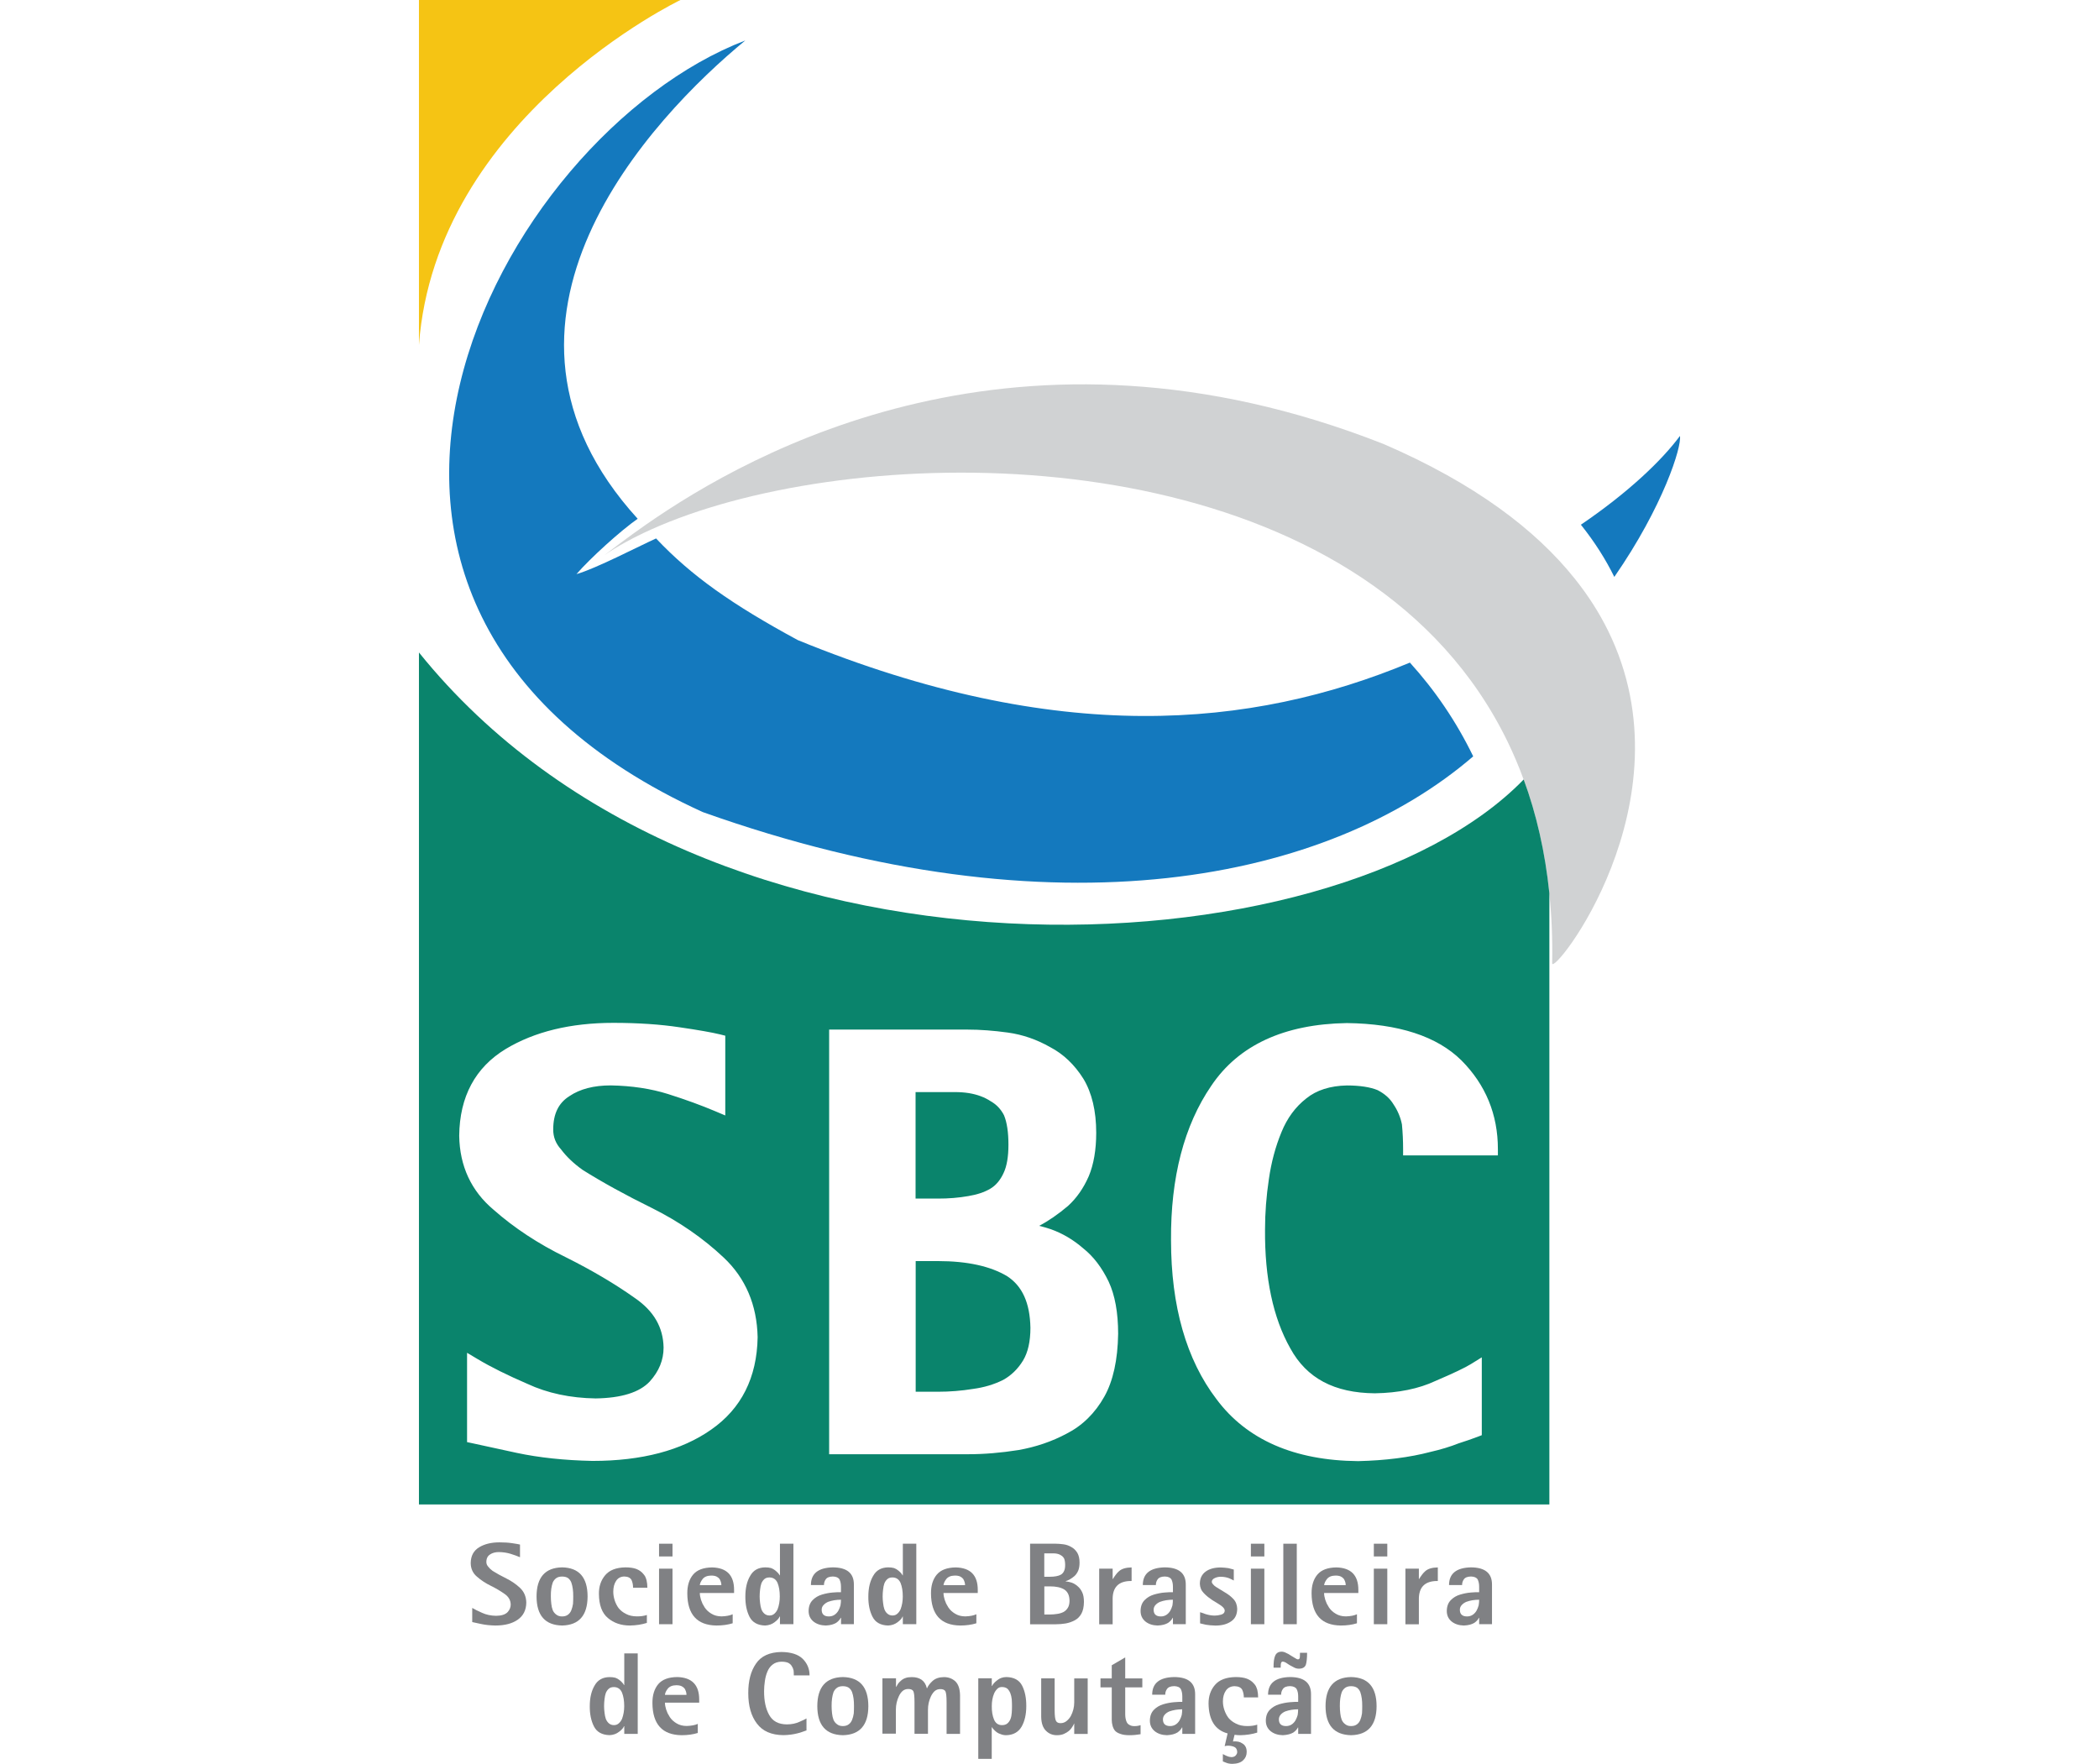 <svg width="238" height="200" viewBox="0 0 238 200" fill="none" xmlns="http://www.w3.org/2000/svg">
<path d="M182.331 71.507C181.352 69.518 180.105 67.541 178.541 65.593C174.14 60.088 167.26 54.826 156.881 50.345C115.616 34.09 85.207 51.168 73.264 59.473C71.032 61.023 69.442 62.273 68.552 62.935C70.053 61.911 71.814 60.947 73.798 60.053C95.057 50.451 141.606 49.037 163.787 73.513C166.611 76.627 169.034 80.161 170.967 84.145C171.622 85.506 172.226 86.921 172.76 88.383C174.198 92.29 175.19 96.587 175.673 101.293C175.934 103.809 176.048 106.437 175.997 109.19C175.8 111.09 191.94 90.999 182.331 71.507Z" fill="#D0D2D3"/>
<path d="M58.962 176.57C58.651 176.434 58.295 176.31 57.9 176.186C57.506 176.061 57.067 175.996 56.584 175.984C56.171 175.984 55.834 176.073 55.573 176.251C55.293 176.428 55.147 176.712 55.147 177.109C55.147 177.304 55.217 177.482 55.357 177.642C55.484 177.808 55.649 177.967 55.859 178.121C56.31 178.405 56.832 178.69 57.417 178.98C58.002 179.27 58.523 179.631 58.969 180.051C59.426 180.483 59.662 181.04 59.675 181.72C59.662 182.567 59.337 183.212 58.708 183.65C58.078 184.094 57.233 184.313 56.171 184.313C55.554 184.301 55.007 184.242 54.524 184.135C54.034 184.029 53.709 183.958 53.544 183.922V182.318C53.843 182.496 54.212 182.679 54.663 182.875C55.128 183.088 55.649 183.2 56.241 183.212C56.864 183.206 57.303 183.064 57.563 182.786C57.792 182.531 57.907 182.247 57.907 181.939C57.9 181.442 57.665 181.04 57.207 180.726C56.756 180.406 56.241 180.098 55.649 179.808C55.058 179.518 54.536 179.175 54.085 178.778C53.62 178.388 53.379 177.873 53.373 177.239C53.379 176.422 53.703 175.819 54.333 175.44C54.95 175.067 55.713 174.883 56.635 174.883C57.175 174.883 57.659 174.913 58.078 174.978C58.492 175.037 58.784 175.09 58.962 175.132V176.57Z" fill="#808184"/>
<path d="M63.732 184.313C61.811 184.272 60.845 183.176 60.838 181.016C60.845 178.855 61.811 177.754 63.732 177.719C65.652 177.754 66.619 178.849 66.625 181.016C66.612 183.176 65.652 184.272 63.732 184.313ZM62.46 181.022C62.46 181.312 62.479 181.59 62.511 181.856C62.536 182.117 62.593 182.36 62.676 182.579C62.771 182.792 62.905 182.957 63.083 183.082C63.248 183.212 63.465 183.283 63.732 183.283C64.005 183.283 64.234 183.218 64.406 183.082C64.571 182.957 64.698 182.792 64.781 182.579C64.87 182.36 64.933 182.117 64.972 181.856C64.991 181.59 64.997 181.312 64.997 181.022C65.004 180.4 64.933 179.873 64.781 179.435C64.698 179.228 64.571 179.057 64.406 178.932C64.228 178.814 64.005 178.761 63.732 178.761C63.465 178.761 63.248 178.82 63.083 178.932C62.905 179.057 62.771 179.222 62.676 179.435C62.523 179.873 62.447 180.4 62.46 181.022Z" fill="#808184"/>
<path d="M73.347 184.017C72.768 184.201 72.126 184.301 71.426 184.313C70.428 184.313 69.595 184.029 68.927 183.461C68.26 182.904 67.922 181.999 67.91 180.738C67.897 179.891 68.139 179.181 68.622 178.607C69.105 178.032 69.868 177.737 70.911 177.719C71.407 177.719 71.827 177.778 72.158 177.902C72.469 178.027 72.717 178.198 72.908 178.423C73.01 178.53 73.093 178.642 73.156 178.755C73.22 178.891 73.27 179.027 73.309 179.169C73.372 179.447 73.404 179.737 73.404 180.027H71.782C71.782 179.708 71.725 179.418 71.611 179.157C71.471 178.897 71.197 178.766 70.797 178.755C70.383 178.761 70.072 178.926 69.862 179.246C69.646 179.572 69.538 179.986 69.538 180.477C69.538 180.791 69.589 181.111 69.69 181.436C69.792 181.762 69.945 182.07 70.148 182.348C70.371 182.614 70.644 182.833 70.981 182.999C71.325 183.182 71.738 183.277 72.24 183.277C72.673 183.277 73.042 183.224 73.347 183.117V184.017Z" fill="#808184"/>
<path d="M74.727 175.037H76.253V176.482H74.727V175.037ZM74.727 177.867H76.253V184.165H74.727V177.867Z" fill="#808184"/>
<path d="M83.07 184.059C82.536 184.225 81.925 184.313 81.232 184.313C79.051 184.284 77.945 183.07 77.932 180.685C77.925 179.791 78.142 179.069 78.593 178.536C79.045 178.003 79.763 177.737 80.749 177.725C82.409 177.767 83.235 178.619 83.235 180.27V180.626H79.35C79.35 180.845 79.394 181.105 79.483 181.395C79.534 181.537 79.591 181.685 79.655 181.833C79.725 181.969 79.808 182.117 79.903 182.265C80.094 182.549 80.348 182.786 80.66 182.97C80.984 183.171 81.372 183.278 81.824 183.278C82.345 183.26 82.765 183.183 83.076 183.035V184.059H83.07ZM81.792 179.744C81.798 179.525 81.735 179.288 81.588 179.033C81.499 178.921 81.385 178.826 81.239 178.755C81.086 178.684 80.882 178.649 80.628 178.649C80.183 178.66 79.865 178.791 79.662 179.051C79.471 179.3 79.369 179.531 79.35 179.738H81.792V179.744Z" fill="#808184"/>
<path d="M88.425 183.301H88.393C88.323 183.497 88.138 183.704 87.84 183.929C87.541 184.166 87.178 184.29 86.758 184.314C85.9 184.29 85.309 183.958 84.984 183.319C84.66 182.68 84.507 181.916 84.514 181.016C84.514 180.069 84.698 179.288 85.067 178.672C85.417 178.045 85.983 177.731 86.765 177.719C87.013 177.719 87.229 177.743 87.426 177.796C87.611 177.867 87.763 177.95 87.884 178.051C88.138 178.252 88.31 178.441 88.406 178.619H88.437V175.032H89.963V184.16H88.437V183.301H88.425ZM86.135 181.022C86.135 181.259 86.154 181.508 86.186 181.762C86.212 182.023 86.263 182.259 86.332 182.467C86.415 182.68 86.53 182.846 86.676 182.97C86.835 183.106 87.026 183.177 87.254 183.177C87.477 183.177 87.662 183.106 87.808 182.97C87.954 182.846 88.075 182.674 88.17 182.467C88.336 182.029 88.418 181.549 88.418 181.022C88.418 180.419 88.336 179.909 88.17 179.495C87.992 179.081 87.687 178.868 87.254 178.862C87.007 178.862 86.816 178.921 86.676 179.045C86.53 179.17 86.415 179.335 86.332 179.537C86.263 179.738 86.212 179.969 86.186 180.229C86.154 180.478 86.135 180.744 86.135 181.022Z" fill="#808184"/>
<path d="M95.356 183.437H95.331C95.235 183.638 95.064 183.834 94.803 184.017C94.663 184.1 94.498 184.165 94.307 184.218C94.116 184.272 93.887 184.301 93.62 184.313C93.061 184.301 92.596 184.147 92.24 183.863C91.871 183.561 91.687 183.165 91.687 182.661C91.693 182.141 91.846 181.732 92.145 181.43C92.431 181.14 92.774 180.933 93.188 180.809C93.607 180.684 94.014 180.602 94.409 180.572C94.816 180.536 95.127 180.525 95.356 180.536V179.915C95.356 179.589 95.299 179.317 95.191 179.092C95.064 178.879 94.816 178.766 94.44 178.755C94.033 178.761 93.766 178.873 93.626 179.08C93.487 179.281 93.423 179.5 93.429 179.725H91.948C91.948 178.423 92.781 177.754 94.44 177.719C96.037 177.731 96.825 178.382 96.819 179.678V184.159H95.362V183.437H95.356ZM93.169 182.525C93.169 183.028 93.442 183.283 93.983 183.283C94.231 183.283 94.447 183.218 94.631 183.094C94.797 182.981 94.936 182.833 95.051 182.644C95.159 182.448 95.242 182.247 95.299 182.034C95.337 181.815 95.356 181.596 95.356 181.389C94.828 181.389 94.345 181.466 93.906 181.626C93.696 181.714 93.525 181.833 93.391 181.981C93.239 182.129 93.169 182.312 93.169 182.525Z" fill="#808184"/>
<path d="M102.371 183.301H102.339C102.269 183.497 102.084 183.704 101.785 183.929C101.486 184.166 101.124 184.29 100.704 184.314C99.846 184.29 99.254 183.958 98.93 183.319C98.606 182.68 98.447 181.916 98.459 181.016C98.459 180.069 98.644 179.288 99.013 178.672C99.362 178.045 99.928 177.731 100.704 177.719C100.952 177.719 101.168 177.743 101.366 177.796C101.55 177.867 101.703 177.95 101.823 178.051C102.078 178.252 102.25 178.441 102.339 178.619H102.371V175.032H103.897V184.16H102.371V183.301ZM100.081 181.022C100.081 181.259 100.1 181.508 100.132 181.762C100.157 182.023 100.208 182.259 100.278 182.467C100.361 182.68 100.475 182.846 100.622 182.97C100.781 183.106 100.971 183.177 101.2 183.177C101.423 183.177 101.607 183.106 101.754 182.97C101.9 182.846 102.021 182.674 102.116 182.467C102.282 182.029 102.364 181.549 102.364 181.022C102.364 180.419 102.282 179.909 102.116 179.495C101.938 179.081 101.633 178.868 101.2 178.862C100.952 178.862 100.761 178.921 100.622 179.045C100.475 179.17 100.361 179.335 100.278 179.537C100.208 179.738 100.157 179.969 100.132 180.229C100.1 180.478 100.081 180.744 100.081 181.022Z" fill="#808184"/>
<path d="M110.707 184.059C110.173 184.225 109.563 184.313 108.87 184.313C106.682 184.284 105.582 183.07 105.563 180.685C105.556 179.791 105.773 179.069 106.224 178.536C106.676 178.003 107.394 177.737 108.38 177.725C110.04 177.767 110.866 178.619 110.866 180.27V180.626H106.981C106.981 180.845 107.025 181.105 107.114 181.395C107.165 181.537 107.223 181.685 107.286 181.833C107.356 181.969 107.439 182.117 107.534 182.265C107.725 182.549 107.979 182.786 108.291 182.97C108.615 183.171 109.003 183.278 109.455 183.278C109.976 183.26 110.396 183.183 110.707 183.035V184.059ZM109.423 179.744C109.429 179.525 109.366 179.288 109.219 179.033C109.13 178.921 109.016 178.826 108.87 178.755C108.717 178.684 108.514 178.649 108.259 178.649C107.814 178.66 107.496 178.791 107.293 179.051C107.102 179.3 107 179.531 106.981 179.738H109.423V179.744Z" fill="#808184"/>
<path d="M116.799 175.037H119.718C119.985 175.037 120.271 175.061 120.583 175.103C120.894 175.144 121.187 175.245 121.46 175.404C121.734 175.547 121.963 175.766 122.147 176.056C122.319 176.346 122.408 176.719 122.408 177.18C122.408 177.541 122.357 177.843 122.255 178.092C122.147 178.341 122.007 178.542 121.836 178.702C121.48 179.003 121.142 179.199 120.831 179.282V179.305C121.047 179.329 121.276 179.376 121.518 179.453C121.759 179.536 121.976 179.672 122.179 179.85C122.389 180.016 122.567 180.247 122.707 180.543C122.84 180.821 122.904 181.188 122.904 181.644C122.898 182.2 122.796 182.644 122.618 182.97C122.427 183.313 122.166 183.567 121.842 183.733C121.53 183.899 121.187 184.017 120.818 184.082C120.443 184.142 120.08 184.171 119.731 184.171H116.799V175.037ZM118.408 178.784H119.05C119.305 178.784 119.54 178.767 119.756 178.725C119.966 178.69 120.144 178.631 120.297 178.542C120.449 178.453 120.57 178.317 120.653 178.127C120.735 177.962 120.774 177.731 120.774 177.441C120.774 177.151 120.735 176.914 120.666 176.736C120.583 176.571 120.462 176.44 120.309 176.358C120.163 176.257 119.985 176.192 119.769 176.156C119.654 176.138 119.546 176.133 119.438 176.133C119.317 176.133 119.184 176.133 119.05 176.133H118.408V178.784ZM118.408 183.064H119.057C119.33 183.064 119.597 183.041 119.864 182.999C120.119 182.964 120.36 182.893 120.577 182.786C120.786 182.674 120.958 182.508 121.085 182.295C121.206 182.093 121.27 181.827 121.27 181.501C121.263 180.904 121.066 180.483 120.685 180.235C120.29 179.992 119.75 179.874 119.063 179.874H118.414V183.064H118.408Z" fill="#808184"/>
<path d="M124.634 177.867H126.16V179.033H126.192C126.281 178.879 126.389 178.72 126.51 178.56C126.618 178.412 126.745 178.27 126.891 178.145C127.196 177.873 127.667 177.737 128.309 177.725V179.264C126.84 179.246 126.128 179.963 126.16 181.407V184.171H124.634V177.867Z" fill="#808184"/>
<path d="M132.996 183.437H132.971C132.875 183.638 132.703 183.834 132.443 184.017C132.303 184.1 132.137 184.165 131.947 184.218C131.756 184.272 131.527 184.301 131.26 184.313C130.7 184.301 130.236 184.147 129.88 183.863C129.511 183.561 129.327 183.165 129.327 182.661C129.333 182.141 129.486 181.732 129.785 181.43C130.071 181.14 130.414 180.933 130.827 180.809C131.247 180.684 131.654 180.602 132.048 180.572C132.455 180.536 132.767 180.525 132.996 180.536V179.915C132.996 179.589 132.939 179.317 132.831 179.092C132.703 178.879 132.455 178.766 132.074 178.755C131.673 178.761 131.4 178.873 131.26 179.08C131.12 179.281 131.056 179.5 131.063 179.725H129.581C129.581 178.423 130.414 177.754 132.074 177.719C133.67 177.731 134.459 178.382 134.452 179.678V184.159H132.996V183.437ZM130.808 182.525C130.808 183.028 131.082 183.283 131.622 183.283C131.87 183.283 132.087 183.218 132.271 183.094C132.436 182.981 132.576 182.833 132.691 182.644C132.799 182.448 132.881 182.247 132.939 182.034C132.977 181.815 132.99 181.596 132.99 181.389C132.462 181.389 131.978 181.466 131.54 181.626C131.33 181.714 131.158 181.833 131.025 181.981C130.885 182.129 130.808 182.312 130.808 182.525Z" fill="#808184"/>
<path d="M139.89 179.205C139.801 179.151 139.622 179.069 139.361 178.95C139.094 178.849 138.783 178.79 138.427 178.784C138.179 178.784 137.956 178.832 137.753 178.926C137.517 179.033 137.403 179.181 137.403 179.364C137.403 179.453 137.454 179.542 137.543 179.643C137.625 179.743 137.734 179.844 137.874 179.933C138.154 180.11 138.478 180.306 138.847 180.531C139.222 180.744 139.559 180.998 139.845 181.3C140.125 181.596 140.271 181.969 140.284 182.425C140.277 183.064 140.049 183.538 139.597 183.84C139.146 184.159 138.554 184.319 137.81 184.319C137.371 184.307 137.009 184.272 136.736 184.224C136.456 184.165 136.233 184.112 136.074 184.07V182.804C136.182 182.839 136.303 182.875 136.443 182.922C136.57 182.981 136.703 183.023 136.837 183.058C137.129 183.141 137.435 183.188 137.74 183.188C137.962 183.188 138.198 183.153 138.453 183.082C138.72 183.011 138.859 182.857 138.872 182.614C138.859 182.431 138.713 182.241 138.44 182.046C138.167 181.862 137.842 181.661 137.467 181.436C137.302 181.318 137.129 181.2 136.958 181.069C136.792 180.933 136.64 180.791 136.5 180.643C136.207 180.347 136.062 179.992 136.049 179.583C136.049 178.986 136.265 178.524 136.697 178.204C137.117 177.891 137.689 177.731 138.408 177.731C138.738 177.743 139.031 177.766 139.292 177.808C139.54 177.867 139.743 177.92 139.896 177.968V179.205H139.89Z" fill="#808184"/>
<path d="M141.835 175.037H143.362V176.482H141.835V175.037ZM141.835 177.867H143.362V184.165H141.835V177.867Z" fill="#808184"/>
<path d="M145.512 175.037H147.038V184.165H145.512V175.037Z" fill="#808184"/>
<path d="M153.861 184.059C153.327 184.225 152.717 184.313 152.023 184.313C149.836 184.284 148.736 183.07 148.717 180.685C148.71 179.791 148.926 179.069 149.378 178.536C149.829 178.003 150.548 177.737 151.534 177.725C153.194 177.767 154.02 178.619 154.02 180.27V180.626H150.135C150.135 180.845 150.179 181.105 150.268 181.395C150.319 181.537 150.376 181.685 150.44 181.833C150.51 181.969 150.593 182.117 150.688 182.265C150.879 182.549 151.133 182.786 151.445 182.97C151.769 183.171 152.157 183.278 152.608 183.278C153.13 183.26 153.55 183.183 153.861 183.035V184.059ZM152.583 179.744C152.596 179.525 152.526 179.288 152.38 179.033C152.291 178.921 152.176 178.826 152.03 178.755C151.877 178.684 151.674 178.649 151.419 178.649C150.974 178.66 150.656 178.791 150.453 179.051C150.262 179.3 150.16 179.531 150.141 179.738H152.583V179.744Z" fill="#808184"/>
<path d="M155.775 175.037H157.302V176.482H155.775V175.037ZM155.775 177.867H157.302V184.165H155.775V177.867Z" fill="#808184"/>
<path d="M159.356 177.867H160.882V179.033H160.914C161.003 178.879 161.111 178.72 161.232 178.56C161.34 178.412 161.467 178.27 161.613 178.145C161.918 177.873 162.389 177.737 163.031 177.725V179.264C161.562 179.246 160.85 179.963 160.882 181.407V184.171H159.356V177.867Z" fill="#808184"/>
<path d="M167.717 183.437H167.692C167.597 183.638 167.425 183.834 167.164 184.017C167.024 184.1 166.859 184.165 166.668 184.218C166.477 184.272 166.248 184.301 165.981 184.313C165.422 184.301 164.958 184.147 164.601 183.863C164.233 183.561 164.048 183.165 164.048 182.661C164.055 182.141 164.207 181.732 164.506 181.43C164.792 181.14 165.136 180.933 165.549 180.809C165.969 180.684 166.376 180.602 166.77 180.572C167.177 180.536 167.489 180.525 167.717 180.536V179.915C167.717 179.589 167.66 179.317 167.552 179.092C167.425 178.879 167.177 178.766 166.795 178.755C166.388 178.761 166.121 178.873 165.981 179.08C165.841 179.281 165.778 179.5 165.784 179.725H164.303C164.303 178.423 165.136 177.754 166.795 177.719C168.392 177.731 169.18 178.382 169.174 179.678V184.159H167.717V183.437ZM165.53 182.525C165.53 183.028 165.803 183.283 166.344 183.283C166.592 183.283 166.808 183.218 166.992 183.094C167.158 182.981 167.298 182.833 167.412 182.644C167.52 182.448 167.603 182.247 167.66 182.034C167.698 181.815 167.717 181.596 167.717 181.389C167.19 181.389 166.706 181.466 166.268 181.626C166.058 181.714 165.886 181.833 165.752 181.981C165.606 182.129 165.53 182.312 165.53 182.525Z" fill="#808184"/>
<path d="M70.784 195.731H70.752C70.682 195.927 70.498 196.134 70.199 196.359C69.9 196.596 69.538 196.726 69.118 196.744C68.259 196.72 67.668 196.389 67.344 195.749C67.019 195.11 66.867 194.346 66.873 193.452C66.873 192.505 67.058 191.724 67.426 191.108C67.776 190.487 68.342 190.167 69.118 190.161C69.366 190.161 69.582 190.185 69.779 190.238C69.964 190.309 70.116 190.392 70.237 190.493C70.492 190.694 70.663 190.883 70.752 191.061H70.784V187.474H72.31V196.602H70.784V195.731ZM68.495 193.452C68.495 193.689 68.514 193.938 68.546 194.192C68.571 194.453 68.622 194.684 68.692 194.897C68.775 195.11 68.895 195.276 69.035 195.4C69.194 195.536 69.385 195.607 69.614 195.607C69.837 195.607 70.021 195.536 70.167 195.4C70.314 195.276 70.434 195.11 70.53 194.897C70.695 194.459 70.778 193.979 70.778 193.452C70.778 192.849 70.695 192.34 70.53 191.925C70.352 191.511 70.046 191.298 69.614 191.292C69.366 191.292 69.175 191.351 69.035 191.475C68.889 191.6 68.775 191.765 68.692 191.967C68.622 192.168 68.571 192.399 68.546 192.659C68.514 192.914 68.495 193.18 68.495 193.452Z" fill="#808184"/>
<path d="M79.121 196.496C78.587 196.661 77.976 196.75 77.283 196.75C75.096 196.721 73.996 195.507 73.977 193.116C73.97 192.222 74.186 191.506 74.638 190.961C75.089 190.434 75.808 190.162 76.794 190.156C78.453 190.197 79.28 191.05 79.28 192.701V193.057H75.395C75.395 193.276 75.439 193.536 75.528 193.826C75.579 193.968 75.636 194.116 75.7 194.264C75.77 194.4 75.852 194.548 75.948 194.696C76.139 194.98 76.393 195.217 76.705 195.401C77.029 195.602 77.417 195.703 77.868 195.703C78.39 195.685 78.809 195.608 79.121 195.466V196.496ZM77.837 192.18C77.843 191.961 77.779 191.725 77.633 191.47C77.544 191.358 77.43 191.263 77.283 191.192C77.131 191.121 76.927 191.085 76.673 191.085C76.228 191.091 75.91 191.227 75.706 191.488C75.515 191.736 75.414 191.961 75.395 192.175H77.837V192.18Z" fill="#808184"/>
<path d="M91.42 196.217C91.305 196.258 91.172 196.306 91.013 196.359C90.828 196.43 90.625 196.495 90.402 196.543C89.944 196.661 89.423 196.732 88.838 196.744C87.471 196.732 86.466 196.294 85.823 195.43C85.168 194.571 84.844 193.423 84.844 191.985C84.838 190.611 85.124 189.493 85.715 188.64C86.294 187.776 87.254 187.338 88.596 187.314C89.696 187.326 90.51 187.587 91.025 188.096C91.534 188.611 91.795 189.232 91.795 189.966H90.008C90.008 189.783 90.002 189.593 89.983 189.41C89.944 189.226 89.874 189.055 89.773 188.907C89.684 188.753 89.544 188.634 89.366 188.54C89.175 188.457 88.921 188.415 88.609 188.415C88.195 188.421 87.865 188.534 87.604 188.741C87.343 188.942 87.146 189.208 87.013 189.54C86.873 189.877 86.777 190.232 86.727 190.611C86.669 191.002 86.638 191.381 86.638 191.748C86.631 192.855 86.822 193.755 87.216 194.453C87.604 195.163 88.272 195.519 89.226 195.524C89.779 195.519 90.25 195.418 90.644 195.234C91.038 195.069 91.305 194.938 91.445 194.85V196.217H91.42Z" fill="#808184"/>
<path d="M95.566 196.75C93.645 196.709 92.679 195.614 92.672 193.453C92.679 191.293 93.645 190.192 95.566 190.156C97.486 190.192 98.453 191.287 98.459 193.453C98.453 195.608 97.486 196.709 95.566 196.75ZM94.294 193.453C94.294 193.743 94.313 194.021 94.345 194.288C94.37 194.548 94.428 194.791 94.51 195.01C94.606 195.223 94.739 195.389 94.917 195.513C95.083 195.649 95.299 195.714 95.566 195.714C95.839 195.714 96.068 195.649 96.24 195.513C96.405 195.389 96.532 195.223 96.615 195.01C96.704 194.791 96.768 194.548 96.806 194.288C96.825 194.021 96.831 193.743 96.831 193.453C96.838 192.832 96.768 192.305 96.615 191.867C96.532 191.654 96.405 191.488 96.24 191.364C96.062 191.251 95.839 191.192 95.566 191.192C95.299 191.192 95.083 191.251 94.917 191.364C94.739 191.488 94.606 191.654 94.51 191.867C94.358 192.305 94.288 192.837 94.294 193.453Z" fill="#808184"/>
<path d="M100.068 190.298H101.595V191.269H101.62C101.677 191.162 101.747 191.044 101.83 190.907C101.919 190.789 102.033 190.671 102.174 190.552C102.313 190.428 102.485 190.327 102.682 190.262C102.879 190.191 103.121 190.162 103.395 190.162C103.821 190.162 104.183 190.256 104.482 190.452C104.787 190.665 104.991 190.984 105.092 191.417H105.124C105.226 191.156 105.436 190.878 105.747 190.594C106.059 190.316 106.485 190.168 107.026 190.162C107.541 190.162 107.973 190.321 108.329 190.647C108.673 190.984 108.844 191.511 108.857 192.233V196.602H107.331V192.997C107.331 192.37 107.286 191.961 107.197 191.766C107.096 191.6 106.898 191.517 106.612 191.523C106.377 191.523 106.173 191.594 106.002 191.73C105.83 191.878 105.69 192.08 105.569 192.316C105.334 192.808 105.22 193.323 105.22 193.861V196.59H103.693V192.985C103.693 192.358 103.649 191.949 103.56 191.754C103.458 191.588 103.261 191.505 102.975 191.511C102.74 191.511 102.536 191.582 102.364 191.718C102.186 191.866 102.046 192.068 101.932 192.304C101.696 192.796 101.582 193.311 101.582 193.849V196.578H100.056V190.298H100.068Z" fill="#808184"/>
<path d="M110.93 190.298H112.456V191.168H112.488C112.577 190.967 112.768 190.748 113.067 190.523C113.347 190.286 113.696 190.162 114.11 190.156C114.975 190.174 115.572 190.499 115.897 191.133C116.221 191.772 116.373 192.542 116.367 193.453C116.367 194.388 116.189 195.164 115.839 195.779C115.471 196.407 114.891 196.727 114.103 196.75C113.874 196.75 113.67 196.715 113.486 196.638C113.308 196.584 113.156 196.513 113.016 196.413C112.762 196.212 112.583 196.022 112.481 195.85H112.45V199.432H110.924V190.298H110.93ZM112.456 193.453C112.45 194.045 112.533 194.548 112.704 194.963C112.876 195.383 113.175 195.602 113.601 195.608C113.868 195.608 114.077 195.543 114.23 195.412C114.376 195.288 114.491 195.122 114.574 194.921C114.657 194.708 114.701 194.477 114.72 194.217C114.739 193.962 114.746 193.708 114.746 193.453C114.746 193.193 114.739 192.938 114.72 192.684C114.694 192.423 114.637 192.192 114.561 191.991C114.472 191.778 114.364 191.606 114.218 191.47C114.059 191.352 113.855 191.287 113.607 191.287C113.403 191.287 113.239 191.346 113.105 191.47C112.959 191.606 112.832 191.778 112.73 191.991C112.539 192.435 112.456 192.926 112.456 193.453Z" fill="#808184"/>
<path d="M121.81 195.43H121.785C121.746 195.543 121.677 195.673 121.575 195.821C121.486 195.969 121.365 196.117 121.206 196.259C121.047 196.389 120.863 196.502 120.64 196.602C120.411 196.703 120.144 196.75 119.839 196.75C119.343 196.75 118.936 196.584 118.599 196.247C118.249 195.904 118.071 195.377 118.058 194.672V190.304H119.584V193.909C119.584 194.53 119.635 194.933 119.731 195.116C119.826 195.3 119.998 195.389 120.258 195.383C120.513 195.383 120.742 195.3 120.932 195.146C121.123 194.992 121.289 194.803 121.416 194.578C121.67 194.092 121.804 193.577 121.804 193.039V190.31H123.33V196.608H121.804V195.43H121.81Z" fill="#808184"/>
<path d="M129.327 196.638C128.914 196.709 128.494 196.75 128.068 196.75C127.649 196.75 127.305 196.703 127.038 196.602C126.771 196.513 126.561 196.395 126.421 196.235C126.294 196.069 126.199 195.88 126.148 195.667C126.091 195.465 126.059 195.246 126.059 195.016V191.328H124.781V190.31H126.059V188.818L127.585 187.93V190.31H129.525V191.328H127.585V194.305C127.579 194.69 127.636 195.016 127.763 195.282C127.833 195.412 127.935 195.519 128.068 195.584C128.208 195.673 128.393 195.72 128.622 195.72C128.876 195.72 129.111 195.685 129.327 195.608V196.638Z" fill="#808184"/>
<path d="M134.052 195.868H134.026C133.931 196.07 133.759 196.265 133.498 196.448C133.359 196.531 133.193 196.596 133.002 196.65C132.812 196.703 132.583 196.732 132.316 196.75C131.756 196.738 131.292 196.584 130.936 196.3C130.567 195.998 130.382 195.602 130.382 195.099C130.389 194.578 130.541 194.169 130.84 193.867C131.126 193.577 131.47 193.376 131.883 193.246C132.303 193.122 132.71 193.045 133.104 193.009C133.511 192.974 133.823 192.962 134.058 192.968V192.346C134.058 192.021 134.001 191.742 133.893 191.523C133.765 191.31 133.517 191.198 133.136 191.186C132.735 191.192 132.462 191.304 132.322 191.512C132.182 191.713 132.118 191.932 132.125 192.157H130.643C130.643 190.854 131.476 190.186 133.136 190.156C134.732 190.162 135.521 190.819 135.514 192.115V196.602H134.058V195.868H134.052ZM131.864 194.957C131.864 195.46 132.138 195.714 132.678 195.714C132.926 195.714 133.142 195.649 133.327 195.525C133.492 195.412 133.632 195.264 133.746 195.069C133.855 194.874 133.937 194.673 133.994 194.459C134.033 194.24 134.045 194.021 134.045 193.814C133.517 193.814 133.034 193.897 132.595 194.051C132.386 194.14 132.214 194.258 132.08 194.406C131.934 194.566 131.864 194.744 131.864 194.957Z" fill="#808184"/>
<path d="M139.197 196.549C137.791 196.176 137.066 195.057 137.035 193.175C137.028 192.328 137.27 191.618 137.766 191.044C138.256 190.47 139.038 190.174 140.106 190.156C140.615 190.156 141.041 190.215 141.378 190.34C141.696 190.464 141.95 190.635 142.147 190.86C142.256 190.967 142.338 191.079 142.402 191.192C142.465 191.328 142.516 191.464 142.561 191.606C142.624 191.884 142.656 192.175 142.656 192.465H141.035C141.035 192.145 140.971 191.855 140.85 191.594C140.704 191.334 140.418 191.204 139.992 191.192C139.559 191.198 139.229 191.364 139.006 191.683C138.777 192.009 138.663 192.423 138.663 192.914C138.663 193.228 138.714 193.548 138.822 193.873C138.93 194.199 139.082 194.507 139.292 194.785C139.515 195.051 139.801 195.27 140.144 195.436C140.494 195.62 140.92 195.714 141.429 195.714C141.868 195.714 142.243 195.661 142.554 195.555V196.454C141.969 196.638 141.327 196.738 140.621 196.75C140.399 196.75 140.189 196.732 139.985 196.703L139.801 197.461C139.858 197.455 139.922 197.449 139.998 197.449C140.132 197.449 140.272 197.461 140.43 197.49C140.589 197.526 140.742 197.591 140.882 197.691C141.035 197.78 141.149 197.899 141.232 198.058C141.321 198.218 141.359 198.414 141.359 198.65C141.359 199.029 141.225 199.343 140.958 199.592C140.698 199.852 140.284 199.988 139.725 200C139.451 199.994 139.229 199.953 139.057 199.882C138.885 199.822 138.752 199.769 138.656 199.722V198.887C138.803 198.97 138.955 199.047 139.114 199.112C139.26 199.183 139.438 199.225 139.642 199.236C139.877 199.225 140.036 199.154 140.132 199.023C140.233 198.905 140.284 198.781 140.284 198.65C140.272 198.36 140.157 198.165 139.934 198.07C139.699 197.976 139.458 197.934 139.216 197.94C139.095 197.94 138.981 197.958 138.86 197.993L139.197 196.549Z" fill="#808184"/>
<path d="M147.197 195.868H147.171C147.076 196.069 146.904 196.264 146.644 196.448C146.504 196.531 146.338 196.596 146.148 196.649C145.957 196.702 145.721 196.732 145.461 196.75C144.901 196.738 144.437 196.584 144.081 196.3C143.712 195.998 143.528 195.601 143.528 195.098C143.534 194.577 143.687 194.169 143.985 193.867C144.272 193.577 144.615 193.376 145.028 193.245C145.448 193.121 145.855 193.044 146.249 193.009C146.656 192.973 146.968 192.961 147.197 192.967V192.346C147.197 192.02 147.14 191.742 147.025 191.523C146.898 191.31 146.65 191.197 146.275 191.185C145.874 191.191 145.601 191.304 145.461 191.511C145.321 191.712 145.257 191.931 145.264 192.156H143.782C143.782 190.854 144.615 190.185 146.275 190.155C147.871 190.161 148.659 190.818 148.653 192.115V196.602H147.197V195.868ZM144.405 189.084C144.399 188.48 144.456 188.024 144.59 187.728C144.723 187.427 144.965 187.279 145.327 187.279C145.486 187.279 145.652 187.326 145.823 187.415C146.008 187.492 146.186 187.592 146.364 187.717C146.548 187.817 146.707 187.918 146.847 188.007C146.981 188.101 147.089 188.149 147.165 188.149C147.26 188.155 147.33 188.107 147.375 187.995C147.394 187.876 147.4 187.681 147.4 187.403H148.208C148.208 188.024 148.157 188.48 148.062 188.776C147.941 189.066 147.68 189.208 147.273 189.208C147.089 189.208 146.917 189.167 146.745 189.078C146.561 188.989 146.389 188.895 146.224 188.8C146.058 188.681 145.912 188.587 145.779 188.51C145.639 188.439 145.531 188.403 145.448 188.403C145.365 188.403 145.302 188.451 145.264 188.539C145.225 188.634 145.213 188.818 145.213 189.09H144.405V189.084ZM145.009 194.956C145.009 195.459 145.283 195.714 145.823 195.714C146.071 195.714 146.287 195.649 146.472 195.524C146.637 195.412 146.777 195.264 146.892 195.069C147 194.873 147.082 194.672 147.14 194.459C147.178 194.24 147.19 194.021 147.19 193.814C146.663 193.814 146.179 193.896 145.741 194.05C145.531 194.139 145.359 194.258 145.225 194.406C145.086 194.565 145.009 194.743 145.009 194.956Z" fill="#808184"/>
<path d="M153.194 196.75C151.273 196.709 150.306 195.614 150.3 193.453C150.306 191.293 151.273 190.192 153.194 190.156C155.114 190.192 156.081 191.287 156.087 193.453C156.081 195.608 155.114 196.709 153.194 196.75ZM151.922 193.453C151.922 193.743 151.941 194.021 151.973 194.288C151.998 194.548 152.055 194.791 152.138 195.01C152.233 195.223 152.367 195.389 152.545 195.513C152.71 195.649 152.926 195.714 153.194 195.714C153.467 195.714 153.696 195.649 153.868 195.513C154.033 195.389 154.16 195.223 154.243 195.01C154.332 194.791 154.395 194.548 154.434 194.288C154.453 194.021 154.459 193.743 154.459 193.453C154.465 192.832 154.395 192.305 154.243 191.867C154.16 191.654 154.033 191.488 153.868 191.364C153.69 191.251 153.467 191.192 153.194 191.192C152.926 191.192 152.71 191.251 152.545 191.364C152.367 191.488 152.233 191.654 152.138 191.867C151.985 192.305 151.915 192.837 151.922 193.453Z" fill="#808184"/>
<path d="M109.798 135.62C110.777 135.46 111.61 135.182 112.278 134.791C112.914 134.418 113.422 133.815 113.791 133.01C114.16 132.24 114.344 131.163 114.344 129.795C114.344 128.392 114.179 127.268 113.842 126.457C113.492 125.776 112.996 125.243 112.348 124.876C111.642 124.409 110.828 124.107 109.868 123.947C109.346 123.864 108.818 123.829 108.316 123.829H103.814V135.904H106.325C107.559 135.91 108.723 135.81 109.798 135.62Z" fill="#0A846C"/>
<path d="M114.198 144.706C112.328 143.576 109.683 142.99 106.351 142.99H103.827V157.806H106.351C107.686 157.806 109.022 157.699 110.332 157.486C111.572 157.32 112.704 156.983 113.728 156.474C114.656 155.965 115.425 155.213 116.004 154.26C116.557 153.343 116.837 152.1 116.837 150.56C116.786 147.743 115.921 145.825 114.198 144.706Z" fill="#0A846C"/>
<path d="M172.767 88.383C151.273 110.527 80.151 114.529 47.503 73.981C47.503 81.83 47.503 144.86 47.503 170.586H175.679C175.679 163.986 175.679 124.385 175.679 101.293C175.196 96.587 174.204 92.29 172.767 88.383ZM80.635 162.103C77.283 164.459 72.762 165.649 67.198 165.649H67.178C63.999 165.584 61.112 165.276 58.593 164.738C56.094 164.187 54.422 163.826 53.576 163.648L52.959 163.518V153.39L54.18 154.118C55.656 155 57.551 155.941 59.802 156.912C62.066 157.966 64.667 158.522 67.541 158.564C70.46 158.522 72.527 157.877 73.678 156.64C74.727 155.474 75.242 154.213 75.242 152.792C75.197 150.495 74.135 148.654 71.98 147.175C69.722 145.57 67.083 144.014 64.126 142.54C61.054 141.042 58.307 139.237 55.967 137.171C53.436 135.046 52.12 132.222 52.069 128.783C52.113 124.337 53.894 121.034 57.347 118.939C60.609 116.974 64.711 115.979 69.544 115.979C72.349 115.979 74.879 116.151 77.067 116.482C79.185 116.79 80.724 117.062 81.646 117.287L82.237 117.435V126.48L81.118 126.007C79.541 125.338 77.741 124.681 75.757 124.053C73.824 123.444 71.636 123.112 69.252 123.071C67.337 123.071 65.76 123.479 64.571 124.284C63.325 125.066 62.727 126.303 62.727 128.084C62.727 128.925 63.013 129.659 63.611 130.322C64.247 131.168 65.055 131.932 66.066 132.654C68.31 134.063 70.969 135.525 73.932 136.981C76.997 138.509 79.732 140.397 82.065 142.599C84.539 144.931 85.83 147.968 85.906 151.626C85.83 156.208 84.056 159.724 80.635 162.103ZM125.219 158.356C124.163 160.239 122.72 161.653 120.939 162.559C119.279 163.447 117.435 164.075 115.476 164.418C113.499 164.732 111.591 164.891 109.785 164.891H94.014V116.743H109.74C111.114 116.743 112.647 116.855 114.281 117.08C115.96 117.311 117.569 117.873 119.076 118.732C120.564 119.507 121.842 120.721 122.847 122.325C123.807 123.917 124.297 125.971 124.297 128.446C124.297 130.375 124.011 132.033 123.451 133.37C122.86 134.726 122.071 135.851 121.104 136.733C119.979 137.686 118.885 138.438 117.829 138.994C118.268 139.1 118.713 139.231 119.158 139.379C120.494 139.858 121.721 140.586 122.828 141.551C123.972 142.457 124.945 143.729 125.708 145.322C126.421 146.849 126.783 148.832 126.783 151.235C126.739 154.195 126.211 156.586 125.219 158.356ZM169.829 131.009H159.094V130.269C159.094 129.345 159.05 128.41 158.961 127.492C158.808 126.711 158.484 125.93 158.02 125.243C157.606 124.551 157.021 124.03 156.207 123.609C155.387 123.266 154.191 123.077 152.71 123.077C150.821 123.118 149.269 123.609 148.112 124.551C146.885 125.509 145.944 126.788 145.308 128.357C144.621 130.014 144.144 131.808 143.877 133.684C143.584 135.626 143.438 137.55 143.438 139.408C143.394 144.907 144.354 149.442 146.306 152.887C148.157 156.279 151.292 157.942 155.889 157.983C158.554 157.942 160.881 157.468 162.776 156.575C164.773 155.722 166.115 155.083 166.783 154.669L168.016 153.905V162.731L167.527 162.92C166.935 163.145 166.217 163.394 165.384 163.66C164.462 164.027 163.374 164.359 162.185 164.631C159.826 165.253 157.06 165.602 154.007 165.673H153.994H153.982C146.751 165.608 141.352 163.24 137.937 158.652C134.516 154.171 132.78 148.104 132.78 140.628C132.729 133.495 134.268 127.605 137.34 123.118C140.43 118.513 145.6 116.121 152.71 116.003C158.567 116.074 162.935 117.495 165.708 120.235C168.455 122.994 169.842 126.374 169.842 130.292V131.009H169.829Z" fill="#0A846C"/>
<path d="M77.156 0H47.503C47.503 0 47.496 25.921 47.503 39.116C49.411 13.283 77.156 0 77.156 0Z" fill="#F5C414"/>
<path d="M190.483 49.433C188.404 52.239 184.576 55.879 179.253 59.496C180.811 61.443 182.064 63.426 183.043 65.415C188.582 57.424 190.712 50.611 190.483 49.433Z" fill="#1479BE"/>
<path d="M90.459 72.578C83.032 68.559 78.402 65.303 74.39 61.053C72.412 61.947 67.528 64.487 65.366 65.096C66.879 63.338 70.377 60.159 72.304 58.822C51.948 36.464 73.887 13.331 84.507 4.588C56.476 15.332 27.885 68.488 79.693 92.083C119.883 106.39 150.726 99.825 167.043 85.761C165.11 81.777 162.687 78.243 159.864 75.13C141.899 82.594 119.966 84.66 90.459 72.578Z" fill="#1479BE"/>
</svg>
